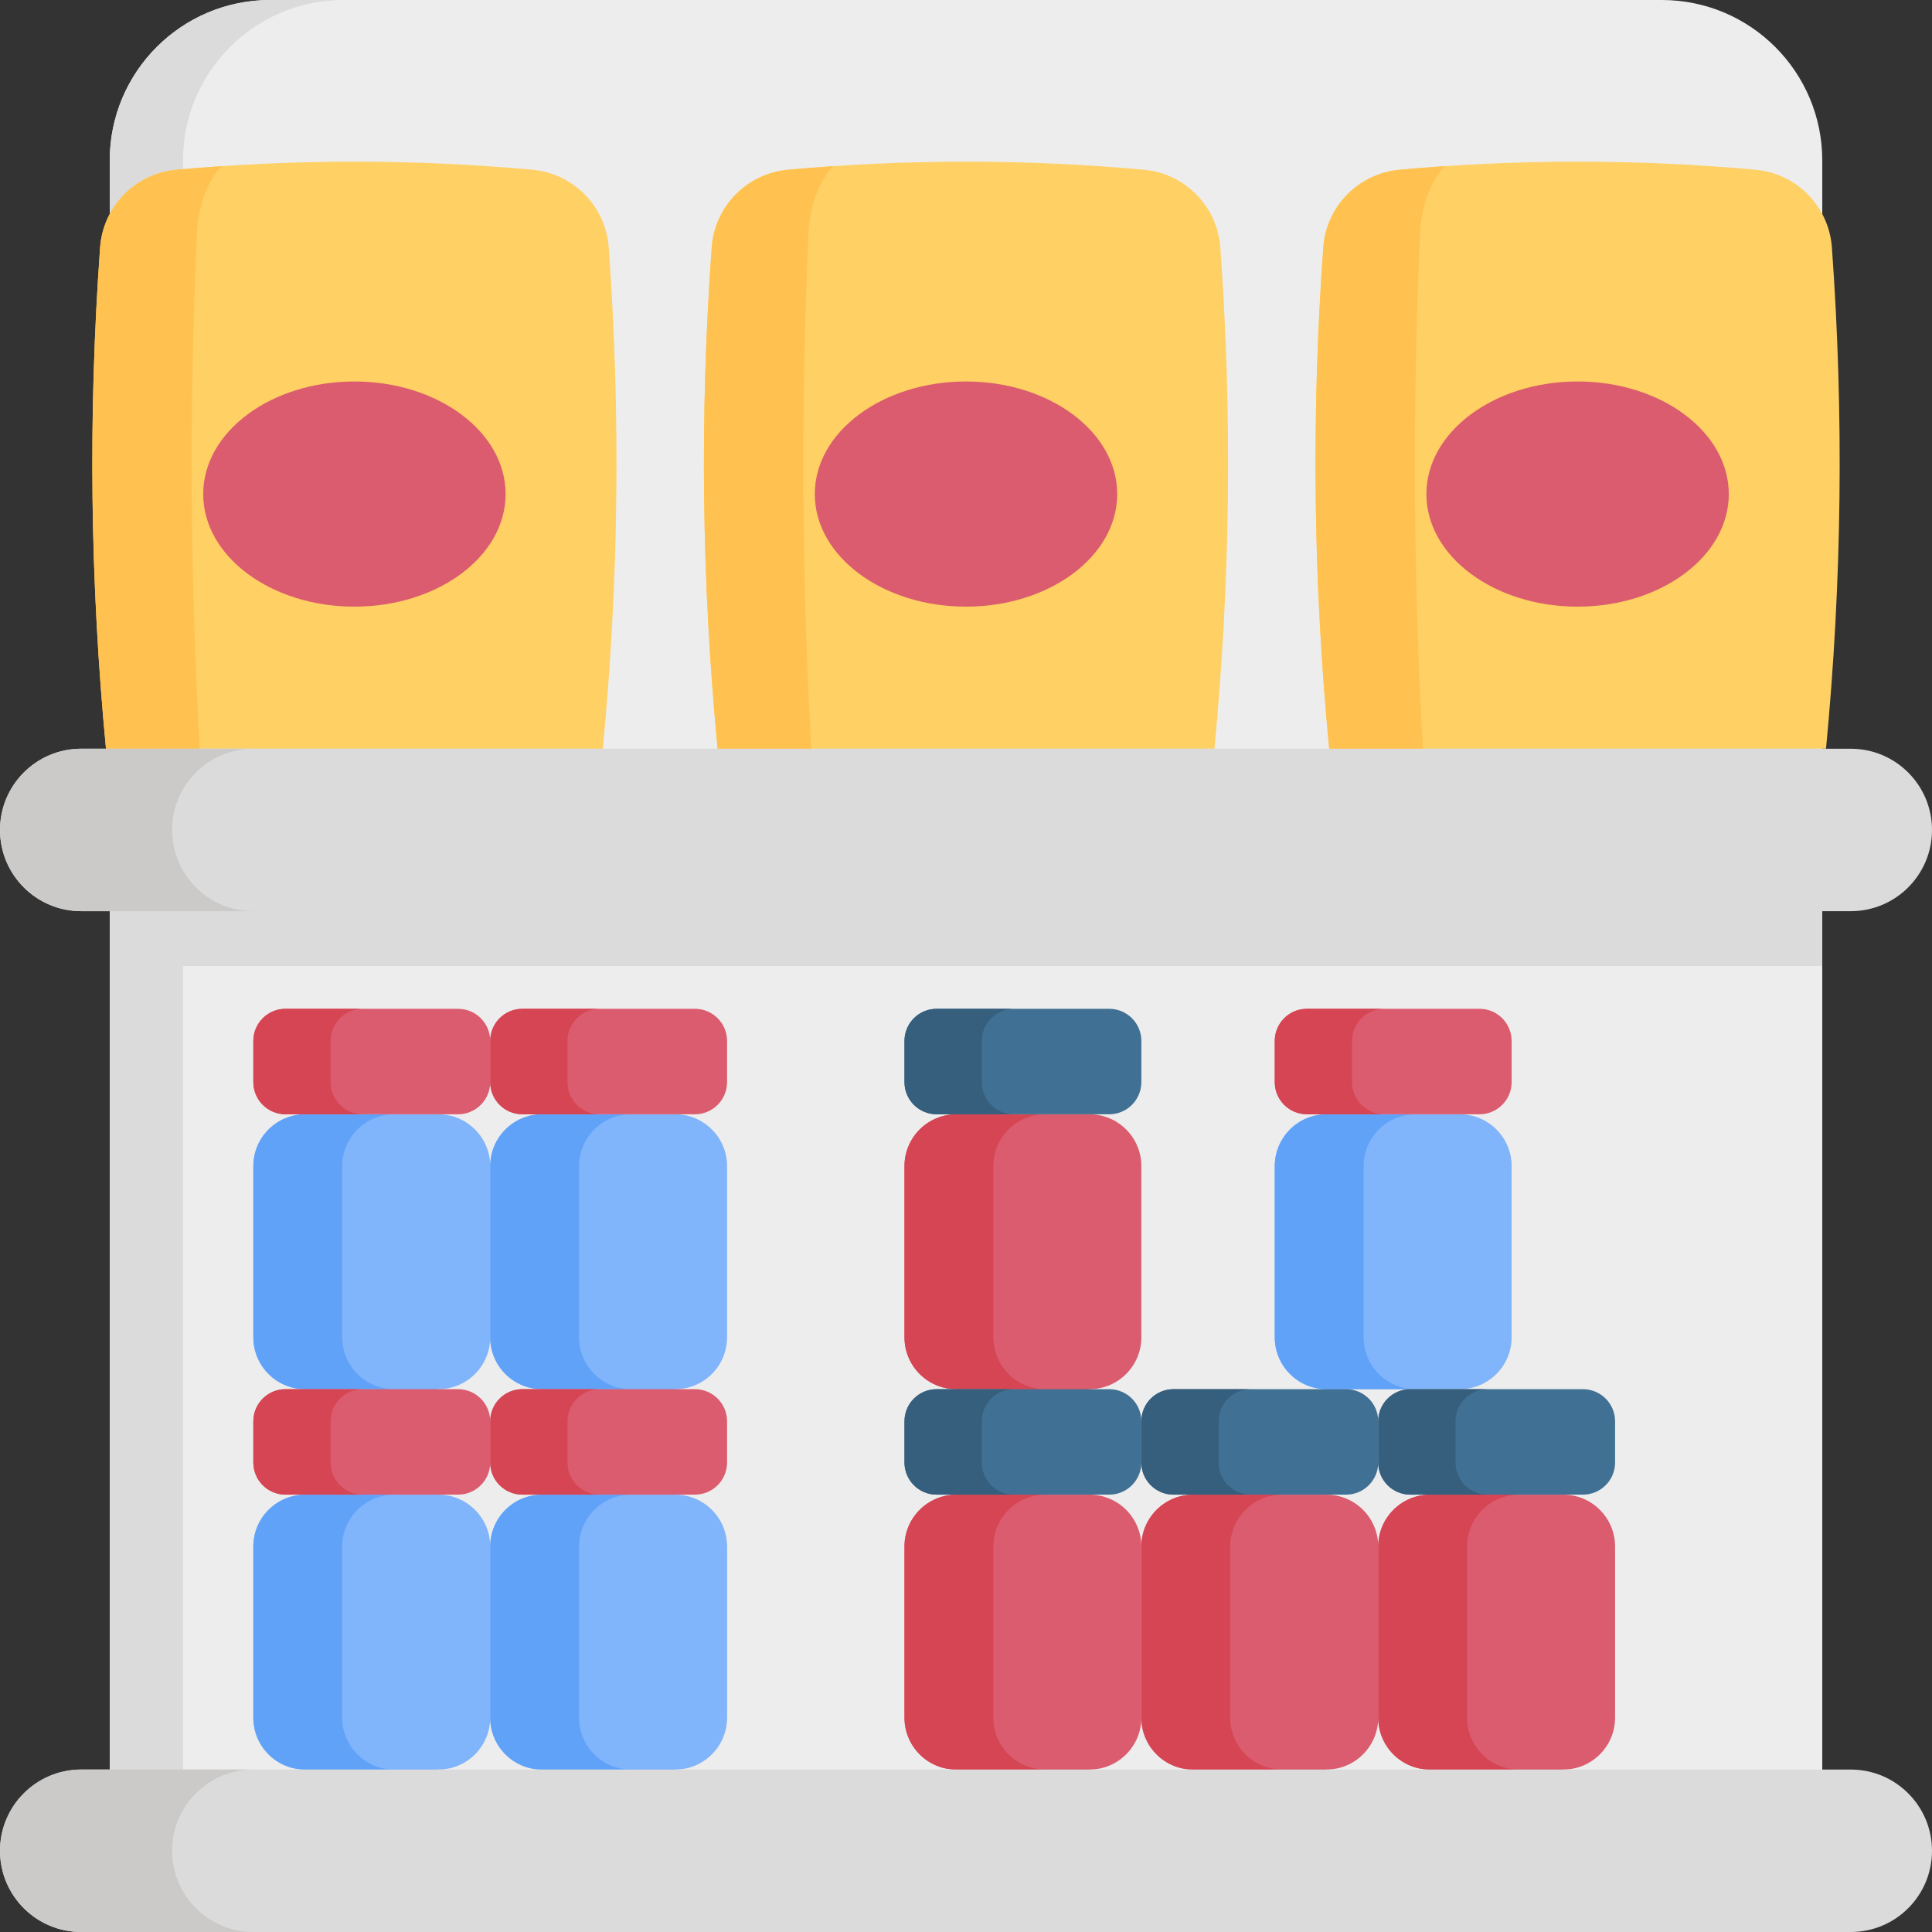 <svg id="Capa_1" enable-background="new 0 0 512 512" height="512" viewBox="0 0 512 512" width="512" xmlns="http://www.w3.org/2000/svg"><rect x="0" y="0" width="512" height="512" fill="#333333" stroke="none"/><g><path d="m482.918 42.516v436.734h-453.836v-436.734c0-23.478 19.038-42.516 42.516-42.516h368.805c23.477 0 42.515 19.038 42.515 42.516z" fill="#ededed"/><g><path d="m288.72 295.292h-35.273c-7.593 0-13.749 6.156-13.749 13.749v45.357c0 7.593 6.156 13.749 13.749 13.749l17.637 9.323 17.637-9.323c7.593 0 13.749-6.156 13.749-13.749v-45.357c-.001-7.594-6.157-13.749-13.75-13.749z" fill="#db5c6e"/><path d="m277 368.151h-23.56c-7.592 0-13.743-6.15-13.743-13.753v-45.349c0-7.593 6.15-13.753 13.743-13.753h23.56c-7.603 0-13.753 6.16-13.753 13.753v45.349c0 7.603 6.151 13.753 13.753 13.753z" fill="#d64553"/><path d="m293.954 267.344h-45.74c-4.703 0-8.516 3.813-8.516 8.516v10.916c0 4.703 3.813 8.516 8.516 8.516h45.74c4.703 0 8.516-3.813 8.516-8.516v-10.916c-.001-4.703-3.813-8.516-8.516-8.516z" fill="#407093"/><path d="m268.687 295.295h-20.47c-4.708 0-8.52-3.812-8.52-8.519v-10.91c0-4.708 3.812-8.52 8.52-8.52h20.47c-4.698 0-8.509 3.812-8.509 8.52v10.91c-.001 4.708 3.811 8.519 8.509 8.519z" fill="#365e7d"/></g><path d="m91.016 0c-23.477 0-42.515 19.038-42.515 42.516v436.734h-19.419v-436.734c0-23.478 19.038-42.516 42.516-42.516z" fill="#dbdbdb"/><g><path d="m116.159 295.292h-35.273c-7.593 0-13.749 6.156-13.749 13.749v45.357c0 7.593 6.156 13.749 13.749 13.749l17.637 8.016 17.637-8.016c7.593 0 13.749-6.156 13.749-13.749v-45.357c0-7.594-6.156-13.749-13.75-13.749z" fill="#80b4fb"/><path d="m104.44 368.151h-23.56c-7.592 0-13.743-6.15-13.743-13.753v-45.349c0-7.593 6.15-13.753 13.743-13.753h23.56c-7.603 0-13.753 6.16-13.753 13.753v45.349c0 7.603 6.15 13.753 13.753 13.753z" fill="#61a2f9"/><path d="m121.393 267.344h-45.74c-4.703 0-8.516 3.813-8.516 8.516v10.916c0 4.703 3.813 8.516 8.516 8.516h45.74c4.703 0 8.516-3.813 8.516-8.516v-10.916c0-4.703-3.813-8.516-8.516-8.516z" fill="#db5c6e"/><path d="m96.126 295.295h-20.47c-4.708 0-8.52-3.812-8.52-8.519v-10.91c0-4.708 3.812-8.52 8.52-8.52h20.47c-4.698 0-8.509 3.812-8.509 8.52v10.91c0 4.708 3.812 8.519 8.509 8.519z" fill="#d64553"/></g><g><path d="m386.848 295.292h-35.273c-7.593 0-13.749 6.156-13.749 13.749v45.357c0 7.593 6.156 13.749 13.749 13.749h35.273c7.593 0 13.749-6.156 13.749-13.749v-45.357c0-7.594-6.156-13.749-13.749-13.749z" fill="#80b4fb"/><path d="m375.128 368.151h-23.56c-7.592 0-13.743-6.15-13.743-13.753v-45.349c0-7.593 6.15-13.753 13.743-13.753h23.56c-7.603 0-13.753 6.16-13.753 13.753v45.349c0 7.603 6.15 13.753 13.753 13.753z" fill="#61a2f9"/><path d="m392.081 267.344h-45.74c-4.703 0-8.516 3.813-8.516 8.516v10.916c0 4.703 3.813 8.516 8.516 8.516h45.74c4.703 0 8.516-3.813 8.516-8.516v-10.916c0-4.703-3.813-8.516-8.516-8.516z" fill="#db5c6e"/><path d="m366.814 295.295h-20.47c-4.708 0-8.52-3.812-8.52-8.519v-10.91c0-4.708 3.812-8.52 8.52-8.52h20.47c-4.698 0-8.509 3.812-8.509 8.52v10.91c0 4.708 3.812 8.519 8.509 8.519z" fill="#d64553"/></g><g><path d="m178.931 295.292h-35.273c-7.593 0-13.749 6.156-13.749 13.749v45.357c0 7.593 6.156 13.749 13.749 13.749l19.906 5.402 15.367-5.402c7.593 0 13.749-6.156 13.749-13.749v-45.357c0-7.594-6.156-13.749-13.749-13.749z" fill="#80b4fb"/><path d="m167.211 368.151h-23.56c-7.592 0-13.743-6.15-13.743-13.753v-45.349c0-7.593 6.15-13.753 13.743-13.753h23.56c-7.603 0-13.753 6.16-13.753 13.753v45.349c0 7.603 6.151 13.753 13.753 13.753z" fill="#61a2f9"/><path d="m184.165 267.344h-45.74c-4.703 0-8.516 3.813-8.516 8.516v10.916c0 4.703 3.813 8.516 8.516 8.516h45.74c4.703 0 8.516-3.813 8.516-8.516v-10.916c-.001-4.703-3.813-8.516-8.516-8.516z" fill="#db5c6e"/><path d="m158.898 295.295h-20.47c-4.708 0-8.52-3.812-8.52-8.519v-10.91c0-4.708 3.812-8.52 8.52-8.52h20.47c-4.698 0-8.509 3.812-8.509 8.52v10.91c0 4.708 3.811 8.519 8.509 8.519z" fill="#d64553"/></g><g><path d="m288.72 396.095h-35.273c-7.593 0-13.749 6.156-13.749 13.749v45.357c0 7.593 6.156 13.749 13.749 13.749l17.637 7.852 17.637-7.852c7.593 0 13.749-6.156 13.749-13.749v-45.357c-.001-7.594-6.157-13.749-13.75-13.749z" fill="#db5c6e"/><path d="m277 468.954h-23.56c-7.592 0-13.743-6.15-13.743-13.753v-45.349c0-7.593 6.15-13.753 13.743-13.753h23.56c-7.603 0-13.753 6.16-13.753 13.753v45.349c0 7.603 6.151 13.753 13.753 13.753z" fill="#d64553"/><path d="m293.954 368.147h-45.74c-4.703 0-8.516 3.813-8.516 8.516v10.916c0 4.703 3.813 8.516 8.516 8.516h45.74c4.703 0 8.516-3.813 8.516-8.516v-10.916c-.001-4.703-3.813-8.516-8.516-8.516z" fill="#407093"/><path d="m268.687 396.098h-20.47c-4.708 0-8.52-3.812-8.52-8.519v-10.91c0-4.708 3.812-8.52 8.52-8.52h20.47c-4.698 0-8.509 3.812-8.509 8.52v10.91c-.001 4.708 3.811 8.519 8.509 8.519z" fill="#365e7d"/></g><g><path d="m116.159 396.095h-35.273c-7.593 0-13.749 6.156-13.749 13.749v45.357c0 7.593 6.156 13.749 13.749 13.749l17.637 10.3 17.637-10.3c7.593 0 13.749-6.156 13.749-13.749v-45.357c0-7.594-6.156-13.749-13.75-13.749z" fill="#80b4fb"/><path d="m104.44 468.954h-23.56c-7.592 0-13.743-6.15-13.743-13.753v-45.349c0-7.593 6.15-13.753 13.743-13.753h23.56c-7.603 0-13.753 6.16-13.753 13.753v45.349c0 7.603 6.15 13.753 13.753 13.753z" fill="#61a2f9"/><path d="m121.393 368.147h-45.74c-4.703 0-8.516 3.813-8.516 8.516v10.916c0 4.703 3.813 8.516 8.516 8.516h45.74c4.703 0 8.516-3.813 8.516-8.516v-10.916c0-4.703-3.813-8.516-8.516-8.516z" fill="#db5c6e"/><path d="m96.126 396.098h-20.47c-4.708 0-8.52-3.812-8.52-8.519v-10.91c0-4.708 3.812-8.52 8.52-8.52h20.47c-4.698 0-8.509 3.812-8.509 8.52v10.91c0 4.708 3.812 8.519 8.509 8.519z" fill="#d64553"/></g><g><path d="m178.931 396.095h-35.273c-7.593 0-13.749 6.156-13.749 13.749v45.357c0 7.593 6.156 13.749 13.749 13.749l17.637 5.917 17.637-5.917c7.593 0 13.749-6.156 13.749-13.749v-45.357c-.001-7.594-6.157-13.749-13.75-13.749z" fill="#80b4fb"/><path d="m167.211 468.954h-23.56c-7.592 0-13.743-6.15-13.743-13.753v-45.349c0-7.593 6.15-13.753 13.743-13.753h23.56c-7.603 0-13.753 6.16-13.753 13.753v45.349c0 7.603 6.151 13.753 13.753 13.753z" fill="#61a2f9"/><path d="m184.165 368.147h-45.74c-4.703 0-8.516 3.813-8.516 8.516v10.916c0 4.703 3.813 8.516 8.516 8.516h45.74c4.703 0 8.516-3.813 8.516-8.516v-10.916c-.001-4.703-3.813-8.516-8.516-8.516z" fill="#db5c6e"/><path d="m158.898 396.098h-20.47c-4.708 0-8.52-3.812-8.52-8.519v-10.91c0-4.708 3.812-8.52 8.52-8.52h20.47c-4.698 0-8.509 3.812-8.509 8.52v10.91c0 4.708 3.811 8.519 8.509 8.519z" fill="#d64553"/></g><g><path d="m351.492 396.095h-35.273c-7.593 0-13.749 6.156-13.749 13.749v45.357c0 7.593 6.156 13.749 13.749 13.749l20.198 7.852 15.075-7.852c7.593 0 13.749-6.156 13.749-13.749v-45.357c0-7.594-6.156-13.749-13.749-13.749z" fill="#db5c6e"/><path d="m339.772 468.954h-23.56c-7.592 0-13.743-6.15-13.743-13.753v-45.349c0-7.593 6.15-13.753 13.743-13.753h23.56c-7.603 0-13.753 6.16-13.753 13.753v45.349c0 7.603 6.15 13.753 13.753 13.753z" fill="#d64553"/><path d="m356.725 368.147h-45.74c-4.703 0-8.516 3.813-8.516 8.516v10.916c0 4.703 3.813 8.516 8.516 8.516h45.74c4.703 0 8.516-3.813 8.516-8.516v-10.916c0-4.703-3.813-8.516-8.516-8.516z" fill="#407093"/><path d="m331.458 396.098h-20.47c-4.708 0-8.52-3.812-8.52-8.519v-10.91c0-4.708 3.812-8.52 8.52-8.52h20.47c-4.698 0-8.509 3.812-8.509 8.52v10.91c0 4.708 3.812 8.519 8.509 8.519z" fill="#365e7d"/></g><g><path d="m414.263 396.095h-35.273c-7.593 0-13.749 6.156-13.749 13.749v45.357c0 7.593 6.156 13.749 13.749 13.749l21.607 7.852 13.667-7.852c7.593 0 13.749-6.156 13.749-13.749v-45.357c-.001-7.594-6.156-13.749-13.75-13.749z" fill="#db5c6e"/><path d="m402.544 468.954h-23.56c-7.592 0-13.743-6.15-13.743-13.753v-45.349c0-7.593 6.15-13.753 13.743-13.753h23.56c-7.603 0-13.753 6.16-13.753 13.753v45.349c0 7.603 6.15 13.753 13.753 13.753z" fill="#d64553"/><path d="m419.497 368.147h-45.74c-4.703 0-8.516 3.813-8.516 8.516v10.916c0 4.703 3.813 8.516 8.516 8.516h45.74c4.703 0 8.516-3.813 8.516-8.516v-10.916c-.001-4.703-3.813-8.516-8.516-8.516z" fill="#407093"/><path d="m394.23 396.098h-20.47c-4.708 0-8.52-3.812-8.52-8.519v-10.91c0-4.708 3.812-8.52 8.52-8.52h20.47c-4.698 0-8.509 3.812-8.509 8.52v10.91c0 4.708 3.811 8.519 8.509 8.519z" fill="#365e7d"/></g><g><path d="m490.475 468.95h-468.95c-11.888 0-21.525 9.637-21.525 21.525 0 11.888 9.637 21.525 21.525 21.525h468.95c11.888 0 21.525-9.637 21.525-21.525 0-11.888-9.637-21.525-21.525-21.525z" fill="#dbdbdb"/><path d="m51.911 505.691c3.904 3.894 9.282 6.305 15.226 6.305h-45.617c-5.944 0-11.322-2.411-15.216-6.305-3.893-3.894-6.304-9.272-6.304-15.216 0-11.888 9.632-21.531 21.52-21.531h45.616c-11.888 0-21.531 9.642-21.531 21.531.001 5.944 2.412 11.322 6.306 15.216z" fill="#cbcac8"/></g><g><g><path d="m159.756 198.416c4.236-44.284 4.755-88.567 1.558-132.85-.786-10.887-9.352-19.598-20.223-20.583-31.445-2.85-62.891-2.85-94.336 0-10.871.985-19.437 9.696-20.223 20.583-3.198 44.283-2.679 88.566 1.558 132.85" fill="#ffd064"/><path d="m52.925 198.418h-24.838c-4.234-44.277-4.759-88.565-1.556-132.852.783-10.879 9.354-19.594 20.222-20.583 3.976-.36 7.953-.67 11.93-.948-3.678 3.946-6.181 10.497-6.511 18.018-2.039 45.451-1.792 90.913.753 136.365z" fill="#ffc250"/><ellipse cx="93.923" cy="130.932" fill="#db5c6e" rx="40.07" ry="29.837"/></g><g><path d="m321.835 198.416c4.236-44.284 4.755-88.567 1.558-132.85-.786-10.887-9.352-19.598-20.223-20.583-31.445-2.85-62.891-2.85-94.336 0-10.871.985-19.437 9.696-20.223 20.583-3.198 44.283-2.679 88.566 1.558 132.85" fill="#ffd064"/><path d="m215.004 198.418h-24.838c-4.234-44.277-4.759-88.565-1.556-132.852.783-10.879 9.354-19.594 20.222-20.583 3.976-.36 7.953-.67 11.93-.948-3.678 3.946-6.181 10.497-6.511 18.018-2.039 45.451-1.792 90.913.753 136.365z" fill="#ffc250"/><ellipse cx="256.001" cy="130.932" fill="#db5c6e" rx="40.07" ry="29.837"/></g><g><path d="m483.913 198.416c4.236-44.284 4.755-88.567 1.558-132.85-.786-10.887-9.352-19.598-20.223-20.583-31.445-2.85-62.891-2.85-94.336 0-10.871.985-19.437 9.696-20.223 20.583-3.198 44.283-2.679 88.566 1.558 132.85" fill="#ffd064"/><path d="m377.082 198.418h-24.838c-4.234-44.277-4.759-88.565-1.556-132.852.783-10.879 9.354-19.594 20.222-20.583 3.976-.36 7.953-.67 11.93-.948-3.678 3.946-6.181 10.497-6.511 18.018-2.039 45.451-1.791 90.913.753 136.365z" fill="#ffc250"/><ellipse cx="418.08" cy="130.932" fill="#db5c6e" rx="40.07" ry="29.837"/></g></g><path d="m29.082 212.949h453.836v43.051h-453.836z" fill="#dbdbdb"/><path d="m490.475 198.422h-468.95c-11.888 0-21.525 9.637-21.525 21.525 0 11.888 9.637 21.525 21.525 21.525h468.95c11.888 0 21.525-9.637 21.525-21.525 0-11.888-9.637-21.525-21.525-21.525z" fill="#dbdbdb"/><path d="m51.911 235.162c3.904 3.894 9.282 6.305 15.226 6.305h-45.617c-5.944 0-11.322-2.411-15.216-6.305-3.893-3.894-6.304-9.271-6.304-15.215 0-11.888 9.632-21.531 21.52-21.531h45.616c-11.888 0-21.531 9.642-21.531 21.531.001 5.944 2.412 11.321 6.306 15.215z" fill="#cbcac8"/></g></svg>